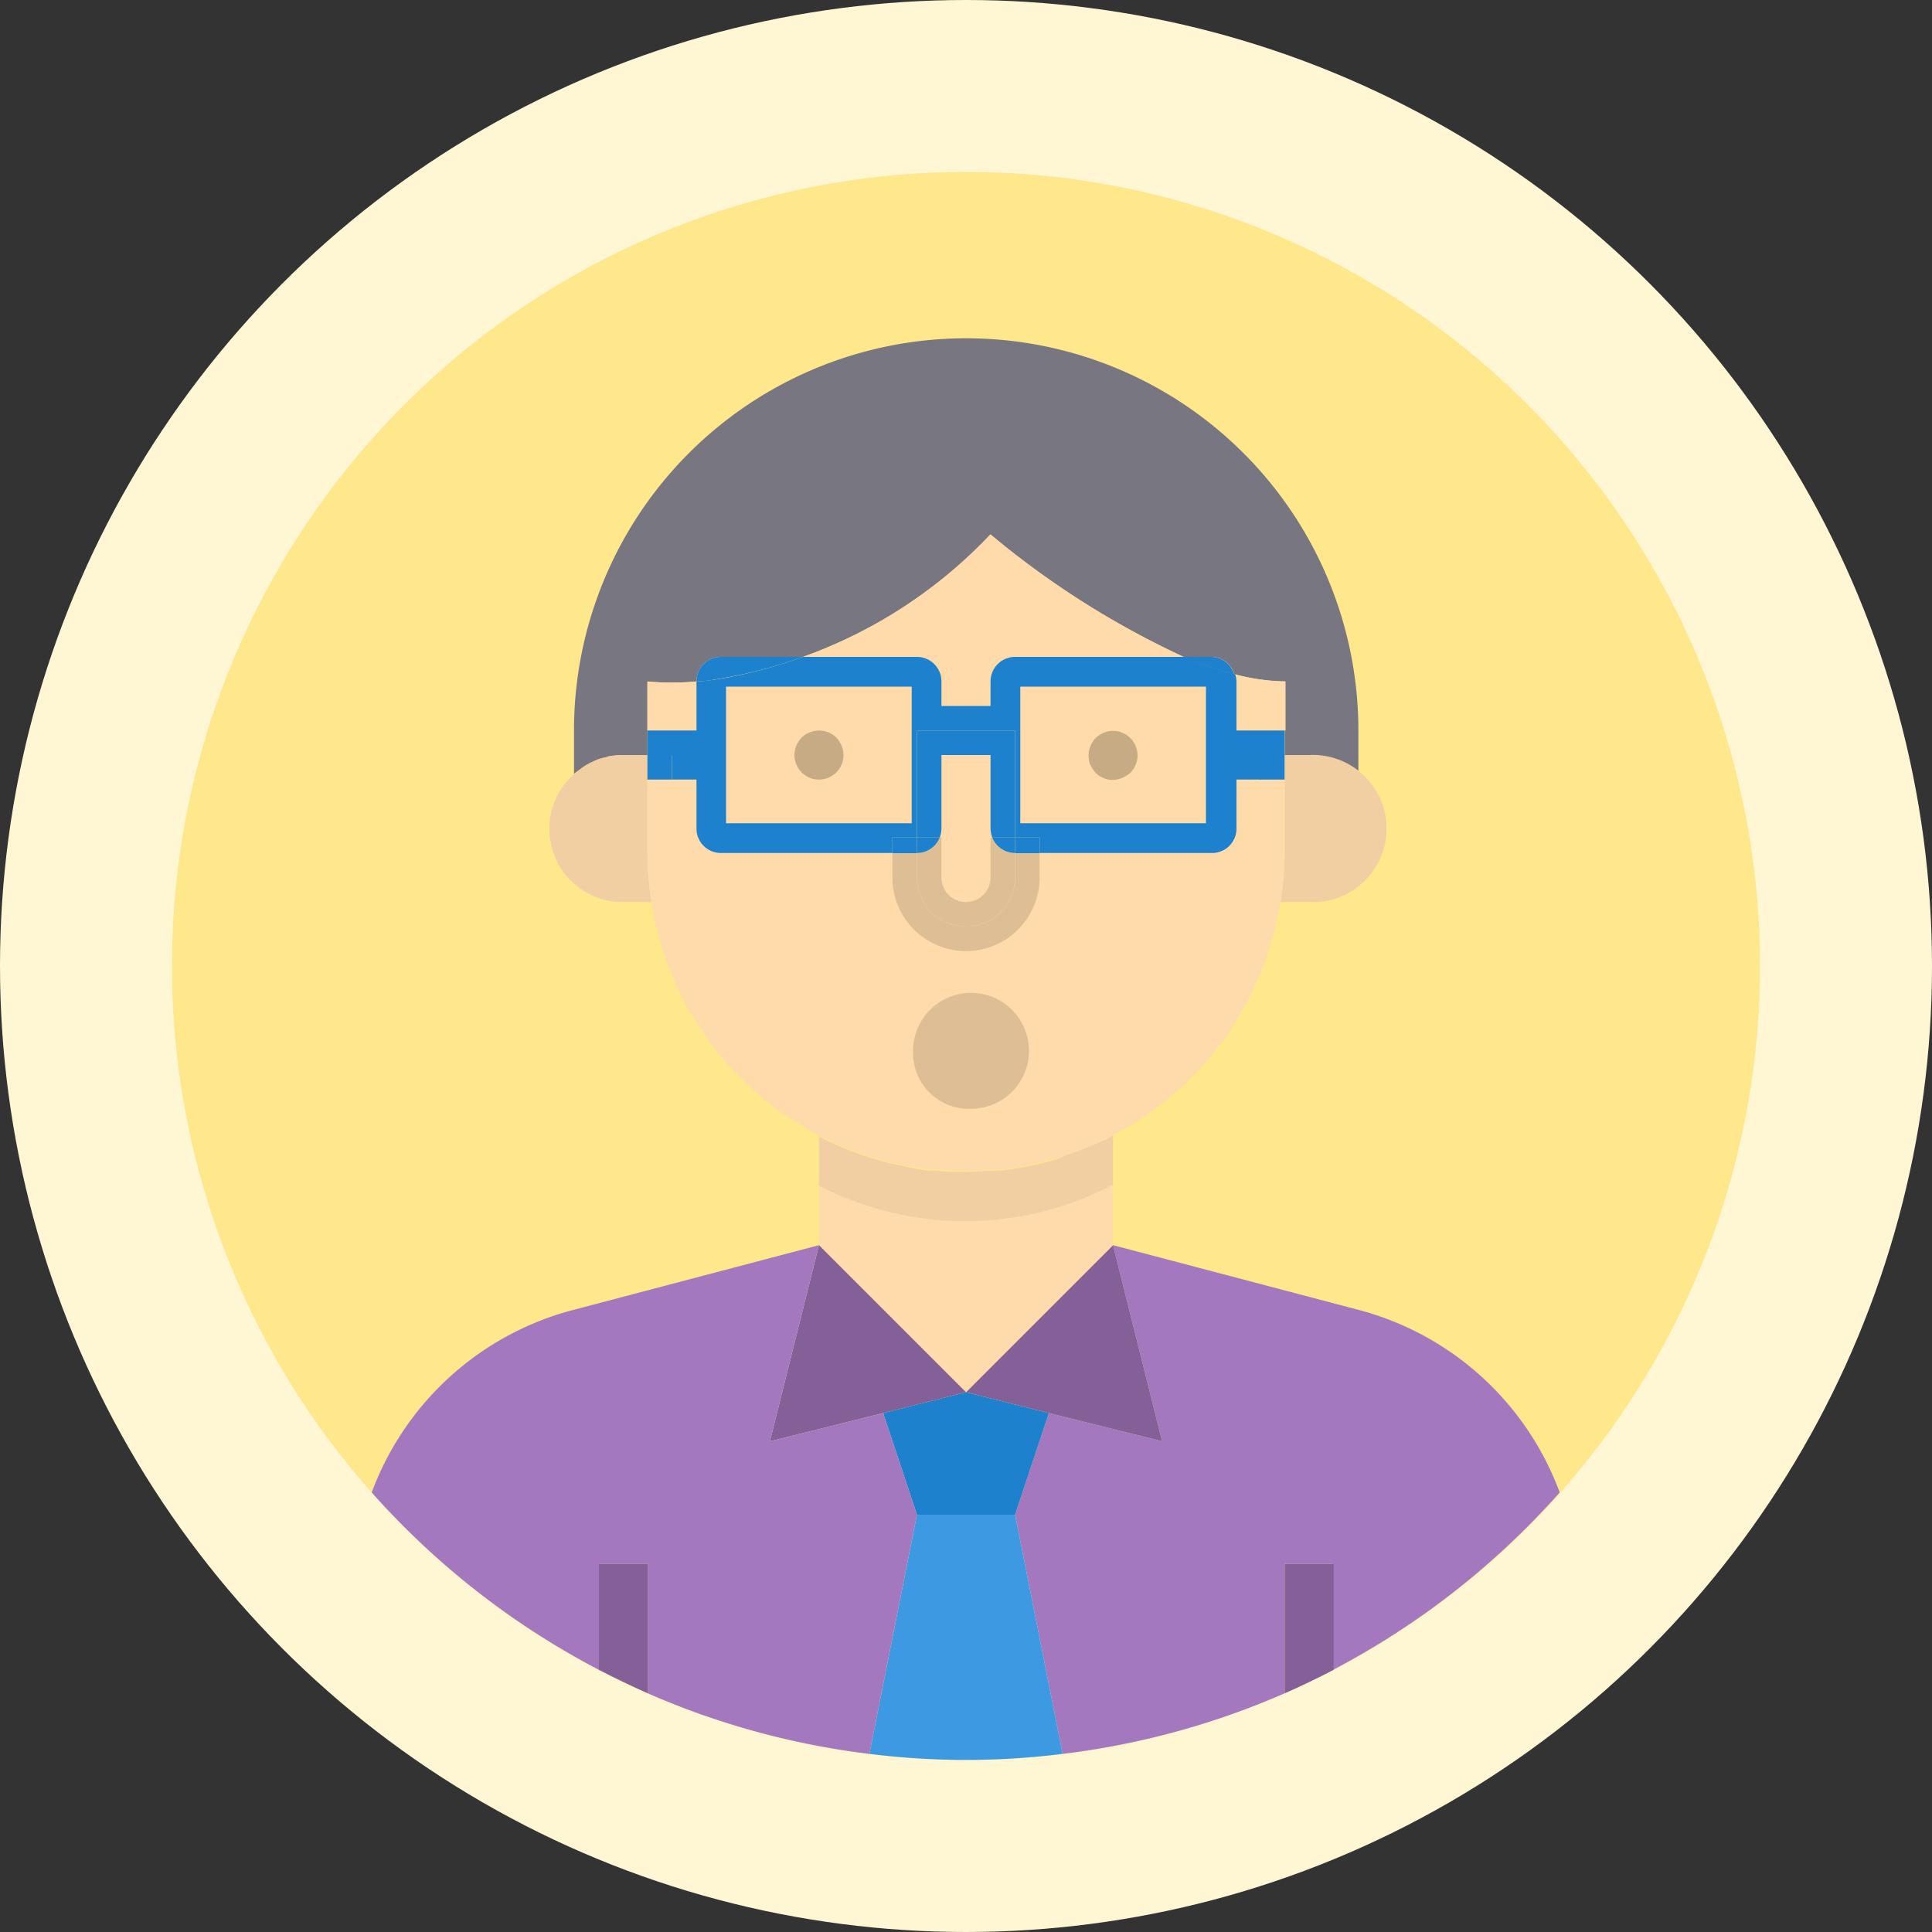 <svg xmlns="http://www.w3.org/2000/svg" viewBox="0 0 100 100"><rect x="0" y="0" width="100" height="100" fill="#333333" stroke="none"/><defs><style>.cls-1{fill:#fff6d4;}.cls-2{fill:#ffe78c;}.cls-3{fill:none;}.cls-4{fill:#787680;}.cls-5{fill:#f1cfa2;}.cls-6{fill:#a478bf;}.cls-7{fill:#ffdaaa;}.cls-8{fill:#846099;}.cls-9{fill:#3d9ae2;}.cls-10{fill:#1e81ce;}.cls-11{fill:#debf95;}.cls-12{fill:#c7ab85;}</style></defs><title>denied</title><g id="Camada_2" data-name="Camada 2"><g id="Capa_1" data-name="Capa 1"><circle class="cls-1" cx="50" cy="50" r="50"/><circle class="cls-2" cx="50" cy="50" r="41.1" transform="translate(-2.69 2.84) rotate(-3.17)"/><path class="cls-3" d="M44.79,59.79c-.3-.1-.6-.21-.89-.33C44.19,59.58,44.49,59.69,44.79,59.79Z"/><path class="cls-3" d="M48.19,60.54c-.44,0-.89-.12-1.32-.2C47.31,60.42,47.75,60.49,48.19,60.54Z"/><path class="cls-3" d="M50,60.64c-.5,0-1,0-1.48-.07C49,60.61,49.49,60.64,50,60.64Z"/><path class="cls-3" d="M30.61,39.46a3,3,0,0,0-.43.24A3,3,0,0,1,30.61,39.46Z"/><path class="cls-3" d="M32.24,39.08a4.53,4.53,0,0,0-.74.07A4.42,4.42,0,0,1,32.24,39.08Z"/><path class="cls-3" d="M31.35,39.2a2.69,2.69,0,0,0-.55.17A2.69,2.69,0,0,1,31.35,39.2Z"/><path class="cls-3" d="M46.43,60.24c-.38-.08-.76-.18-1.13-.29A11,11,0,0,0,46.43,60.24Z"/><path class="cls-3" d="M51.49,60.57c-.48,0-1,.07-1.48.07C50.51,60.64,51,60.61,51.49,60.57Z"/><path class="cls-3" d="M56.1,59.46c-.29.12-.59.23-.89.33C55.51,59.69,55.81,59.58,56.1,59.46Z"/><path class="cls-3" d="M50,91.1h0Z"/><path class="cls-3" d="M53.13,60.34c-.43.08-.88.15-1.32.2C52.25,60.49,52.69,60.42,53.13,60.34Z"/><path class="cls-3" d="M54.7,60c-.37.11-.75.21-1.13.29A11,11,0,0,0,54.7,60Z"/><path class="cls-4" d="M30.61,39.46l.19-.09a2.69,2.69,0,0,1,.55-.17l.15-.05a4.53,4.53,0,0,1,.74-.07h1.27V35.27a14.36,14.36,0,0,0,2.54,0h0A1.26,1.26,0,0,1,37.31,34h4.25a24.82,24.82,0,0,0,9.71-6.34,45.11,45.11,0,0,0,10,6.34h1.43a1.26,1.26,0,0,1,1.19.9,10.66,10.66,0,0,0,2.61.37v3.81h1.27a3.78,3.78,0,0,1,2.54,1V37.81a20.3,20.3,0,1,0-40.6,0v2.24l.25-.18.23-.17A3,3,0,0,1,30.61,39.46Z"/><path class="cls-5" d="M33.51,40.35V39.08H32.24a4.42,4.42,0,0,0-.74.07l-.15.05a2.69,2.69,0,0,0-.55.17l-.19.09a3,3,0,0,0-.43.24l-.23.17a3.79,3.79,0,0,0,2.29,6.82h1.48a17.64,17.64,0,0,1-.21-2.54Z"/><path class="cls-5" d="M30.8,39.37l-.19.09Z"/><path class="cls-5" d="M31.5,39.15l-.15.05Z"/><path class="cls-5" d="M30,39.87l.23-.17Z"/><path class="cls-6" d="M70.36,67.81,57.61,64.45,60.15,74.6l-5.86-1.46L52.54,78.4,55,90.78a40.89,40.89,0,0,0,11.48-3.13V80.94H69v5.49a41.31,41.31,0,0,0,11.73-9.18A15.24,15.24,0,0,0,70.36,67.81Z"/><path class="cls-5" d="M66.49,39.08v5.07a17.64,17.64,0,0,1-.21,2.54h1.48a3.81,3.81,0,1,0,0-7.61Z"/><path class="cls-7" d="M48.73,35.27v1.27h2.54V35.27A1.27,1.27,0,0,1,52.54,34h8.72a45.11,45.11,0,0,1-10-6.34A24.82,24.82,0,0,1,41.56,34h5.9A1.27,1.27,0,0,1,48.73,35.27Z"/><path class="cls-7" d="M44.79,59.79l.51.16c.37.11.75.21,1.13.29l.44.1c.43.08.88.15,1.32.2l.32,0c.48,0,1,.07,1.48.07h0c.5,0,1,0,1.48-.07l.32,0c.44,0,.89-.12,1.32-.2l.44-.1c.38-.08.76-.18,1.13-.29l.51-.16c.3-.1.6-.21.89-.33s.35-.13.51-.21a16.5,16.5,0,0,0,9.67-12.56H65.22V40.35H64v2.53a1.26,1.26,0,0,1-1.26,1.27H53.81v1.27a3.81,3.81,0,1,1-7.62,0V44.15H37.31a1.26,1.26,0,0,1-1.26-1.27V40.35H34.78v6.34H33.72a16.5,16.5,0,0,0,9.67,12.56c.16.08.34.14.51.21S44.49,59.69,44.79,59.79Zm5.47-8.4a3,3,0,1,1,0,6,2.89,2.89,0,0,1-3-3A3,3,0,0,1,50.26,51.39Z"/><path class="cls-7" d="M64,37.81h2.54V35.27a10.66,10.66,0,0,1-2.61-.37,1.16,1.16,0,0,1,.07.37Z"/><path class="cls-7" d="M36.05,35.28a14.36,14.36,0,0,1-2.54,0v2.54h2.54Z"/><path class="cls-7" d="M52.81,42.61h9.61V35.54H52.81Zm3.9-4.43a1.17,1.17,0,0,1,.42-.27,1.19,1.19,0,0,1,.72-.08.85.85,0,0,1,.24.08.91.91,0,0,1,.22.11,1.56,1.56,0,0,1,.2.16,1.31,1.31,0,0,1,.37.9,1.2,1.2,0,0,1-.79,1.16,1.3,1.3,0,0,1-.48.11,1.26,1.26,0,0,1-.9-.37,2.36,2.36,0,0,1-.28-.42A1.32,1.32,0,0,1,56.71,38.18Z"/><path class="cls-7" d="M37.58,42.61h9.61V35.54H37.58Zm3.91-4.43a1.17,1.17,0,0,1,.42-.27,1.27,1.27,0,0,1,1.38.27,1.35,1.35,0,0,1,.37.9,1.28,1.28,0,0,1-.37.9,1.71,1.71,0,0,1-.42.28,1.32,1.32,0,0,1-.48.09,1.26,1.26,0,0,1-.9-.37,1.28,1.28,0,0,1-.37-.9A1.31,1.31,0,0,1,41.49,38.18Z"/><path class="cls-7" d="M34.78,44.15v-3.8H33.51v3.8a17.64,17.64,0,0,0,.21,2.54h1.06Z"/><path class="cls-7" d="M66.49,40.35H65.22v6.34h1.06a17.64,17.64,0,0,0,.21-2.54Z"/><polygon class="cls-8" points="54.29 73.14 60.15 74.6 57.61 64.45 50 72.06 54.29 73.14"/><path class="cls-7" d="M57.61,64.45V61.32a16.5,16.5,0,0,1-15.22,0v3.13L50,72.06Z"/><path class="cls-9" d="M52.54,78.4H47.46L45,90.78a40.46,40.46,0,0,0,4.57.31h.88A40.46,40.46,0,0,0,55,90.78Z"/><polygon class="cls-10" points="50 72.06 45.71 73.14 47.46 78.4 52.54 78.4 54.29 73.14 50 72.06"/><path class="cls-7" d="M48.73,45.42a1.27,1.27,0,1,0,2.54,0V43.35h.09a1.45,1.45,0,0,1-.09-.47v-3.8H48.73v3.8a1.45,1.45,0,0,1-.09.47h.09Z"/><polygon class="cls-8" points="42.39 64.45 39.85 74.6 45.71 73.14 50 72.06 42.39 64.45"/><path class="cls-6" d="M31,86.43V80.94h2.54v6.71A40.89,40.89,0,0,0,45,90.78L47.46,78.4l-1.75-5.26L39.85,74.6l2.54-10.15L29.64,67.81a15.24,15.24,0,0,0-10.4,9.44A41.31,41.31,0,0,0,31,86.43Z"/><path class="cls-5" d="M57.61,61.32V58.78c-.33.17-.66.33-1,.47-.16.08-.34.14-.51.21s-.59.23-.89.33L54.7,60a11,11,0,0,1-1.13.29l-.44.1c-.44.08-.88.15-1.32.2l-.32,0c-.49,0-1,.07-1.48.07h0c-.5,0-1,0-1.48-.07l-.32,0c-.44,0-.88-.12-1.32-.2l-.44-.1A11,11,0,0,1,45.3,60l-.51-.16c-.3-.1-.6-.21-.89-.33s-.35-.13-.51-.21c-.34-.14-.67-.3-1-.47v2.54A16.5,16.5,0,0,0,57.61,61.32Z"/><path class="cls-5" d="M46.87,60.34l-.44-.1Z"/><path class="cls-5" d="M48.51,60.57l-.32,0Z"/><path class="cls-5" d="M53.57,60.24l-.44.1Z"/><path class="cls-5" d="M45.3,60l-.51-.16Z"/><path class="cls-5" d="M51.81,60.54l-.32,0Z"/><path class="cls-5" d="M43.39,59.25c.16.08.34.14.51.21C43.73,59.39,43.55,59.33,43.39,59.25Z"/><path class="cls-5" d="M55.21,59.79,54.7,60Z"/><path class="cls-5" d="M56.61,59.25c-.16.08-.34.14-.51.21C56.27,59.39,56.45,59.33,56.61,59.25Z"/><path class="cls-5" d="M50,60.64h0Z"/><path class="cls-11" d="M52.54,45.42a2.54,2.54,0,0,1-5.08,0V44.15H46.19v1.27a3.81,3.81,0,1,0,7.62,0V44.15H52.54Z"/><path class="cls-11" d="M51.36,43.35h-.09v2.07a1.27,1.27,0,1,1-2.54,0V43.35h-.09a1.27,1.27,0,0,1-1.18.8v1.27a2.54,2.54,0,0,0,5.08,0V44.15A1.27,1.27,0,0,1,51.36,43.35Z"/><path class="cls-10" d="M62.69,34H61.26a18.92,18.92,0,0,0,2.62.9A1.26,1.26,0,0,0,62.69,34Z"/><path class="cls-10" d="M41.56,34H37.31a1.26,1.26,0,0,0-1.26,1.27h0c.41,0,.83-.08,1.24-.15A24,24,0,0,0,41.56,34Z"/><path class="cls-10" d="M66.49,39.08V37.81H64V35.27a1.16,1.16,0,0,0-.07-.37,18.92,18.92,0,0,1-2.62-.9H52.54a1.27,1.27,0,0,0-1.27,1.27v1.27H48.73V35.27A1.27,1.27,0,0,0,47.46,34h-5.9a24,24,0,0,1-4.27,1.13c-.41.07-.83.12-1.24.15v2.53H33.51v1.27h1.27v1.27h1.27v2.53a1.26,1.26,0,0,0,1.26,1.27h8.88v-.8h1.27V37.81h5.08v5.54h1.27v.8h8.88A1.26,1.26,0,0,0,64,42.88V40.35h1.27V39.08Zm-19.3,3.53H37.58V35.54h9.61Zm15.23,0H52.81V35.54h9.61Z"/><rect class="cls-10" x="33.51" y="39.08" width="1.27" height="1.27"/><rect class="cls-10" x="65.22" y="39.08" width="1.27" height="1.27"/><path class="cls-10" d="M48.73,42.88v-3.8h2.54v3.8a1.45,1.45,0,0,0,.09.47h1.18V37.81H47.46v5.54h1.18A1.45,1.45,0,0,0,48.73,42.88Z"/><rect class="cls-10" x="46.19" y="43.35" width="1.27" height="0.81"/><rect class="cls-10" x="52.54" y="43.35" width="1.27" height="0.81"/><path class="cls-10" d="M52.54,44.15v-.8H51.36A1.27,1.27,0,0,0,52.54,44.15Z"/><path class="cls-10" d="M48.64,43.35H47.46v.8A1.27,1.27,0,0,0,48.64,43.35Z"/><path class="cls-8" d="M31,80.94v5.49c.83.43,1.68.84,2.54,1.22V80.94Z"/><path class="cls-8" d="M66.49,80.94v6.71c.86-.38,1.71-.79,2.54-1.22V80.94Z"/><path class="cls-12" d="M56.71,40a1.26,1.26,0,0,0,.9.37,1.51,1.51,0,0,0,.9-.37,1.28,1.28,0,0,0,.37-.9,1.31,1.31,0,0,0-.37-.9,1.56,1.56,0,0,0-.2-.16.91.91,0,0,0-.22-.11.85.85,0,0,0-.24-.08,1.19,1.19,0,0,0-.72.08,1.17,1.17,0,0,0-.42.27,1.32,1.32,0,0,0-.28,1.38A2.36,2.36,0,0,0,56.71,40Z"/><path class="cls-12" d="M42.39,40.35a1.32,1.32,0,0,0,.48-.09,1.71,1.71,0,0,0,.42-.28,1.28,1.28,0,0,0,.37-.9,1.35,1.35,0,0,0-.37-.9,1.27,1.27,0,0,0-1.38-.27,1.17,1.17,0,0,0-.42.27,1.31,1.31,0,0,0-.37.9,1.28,1.28,0,0,0,.37.9A1.26,1.26,0,0,0,42.39,40.35Z"/><path class="cls-11" d="M50.26,57.39a3,3,0,1,0-3-3A2.89,2.89,0,0,0,50.26,57.39Z"/></g></g></svg>
